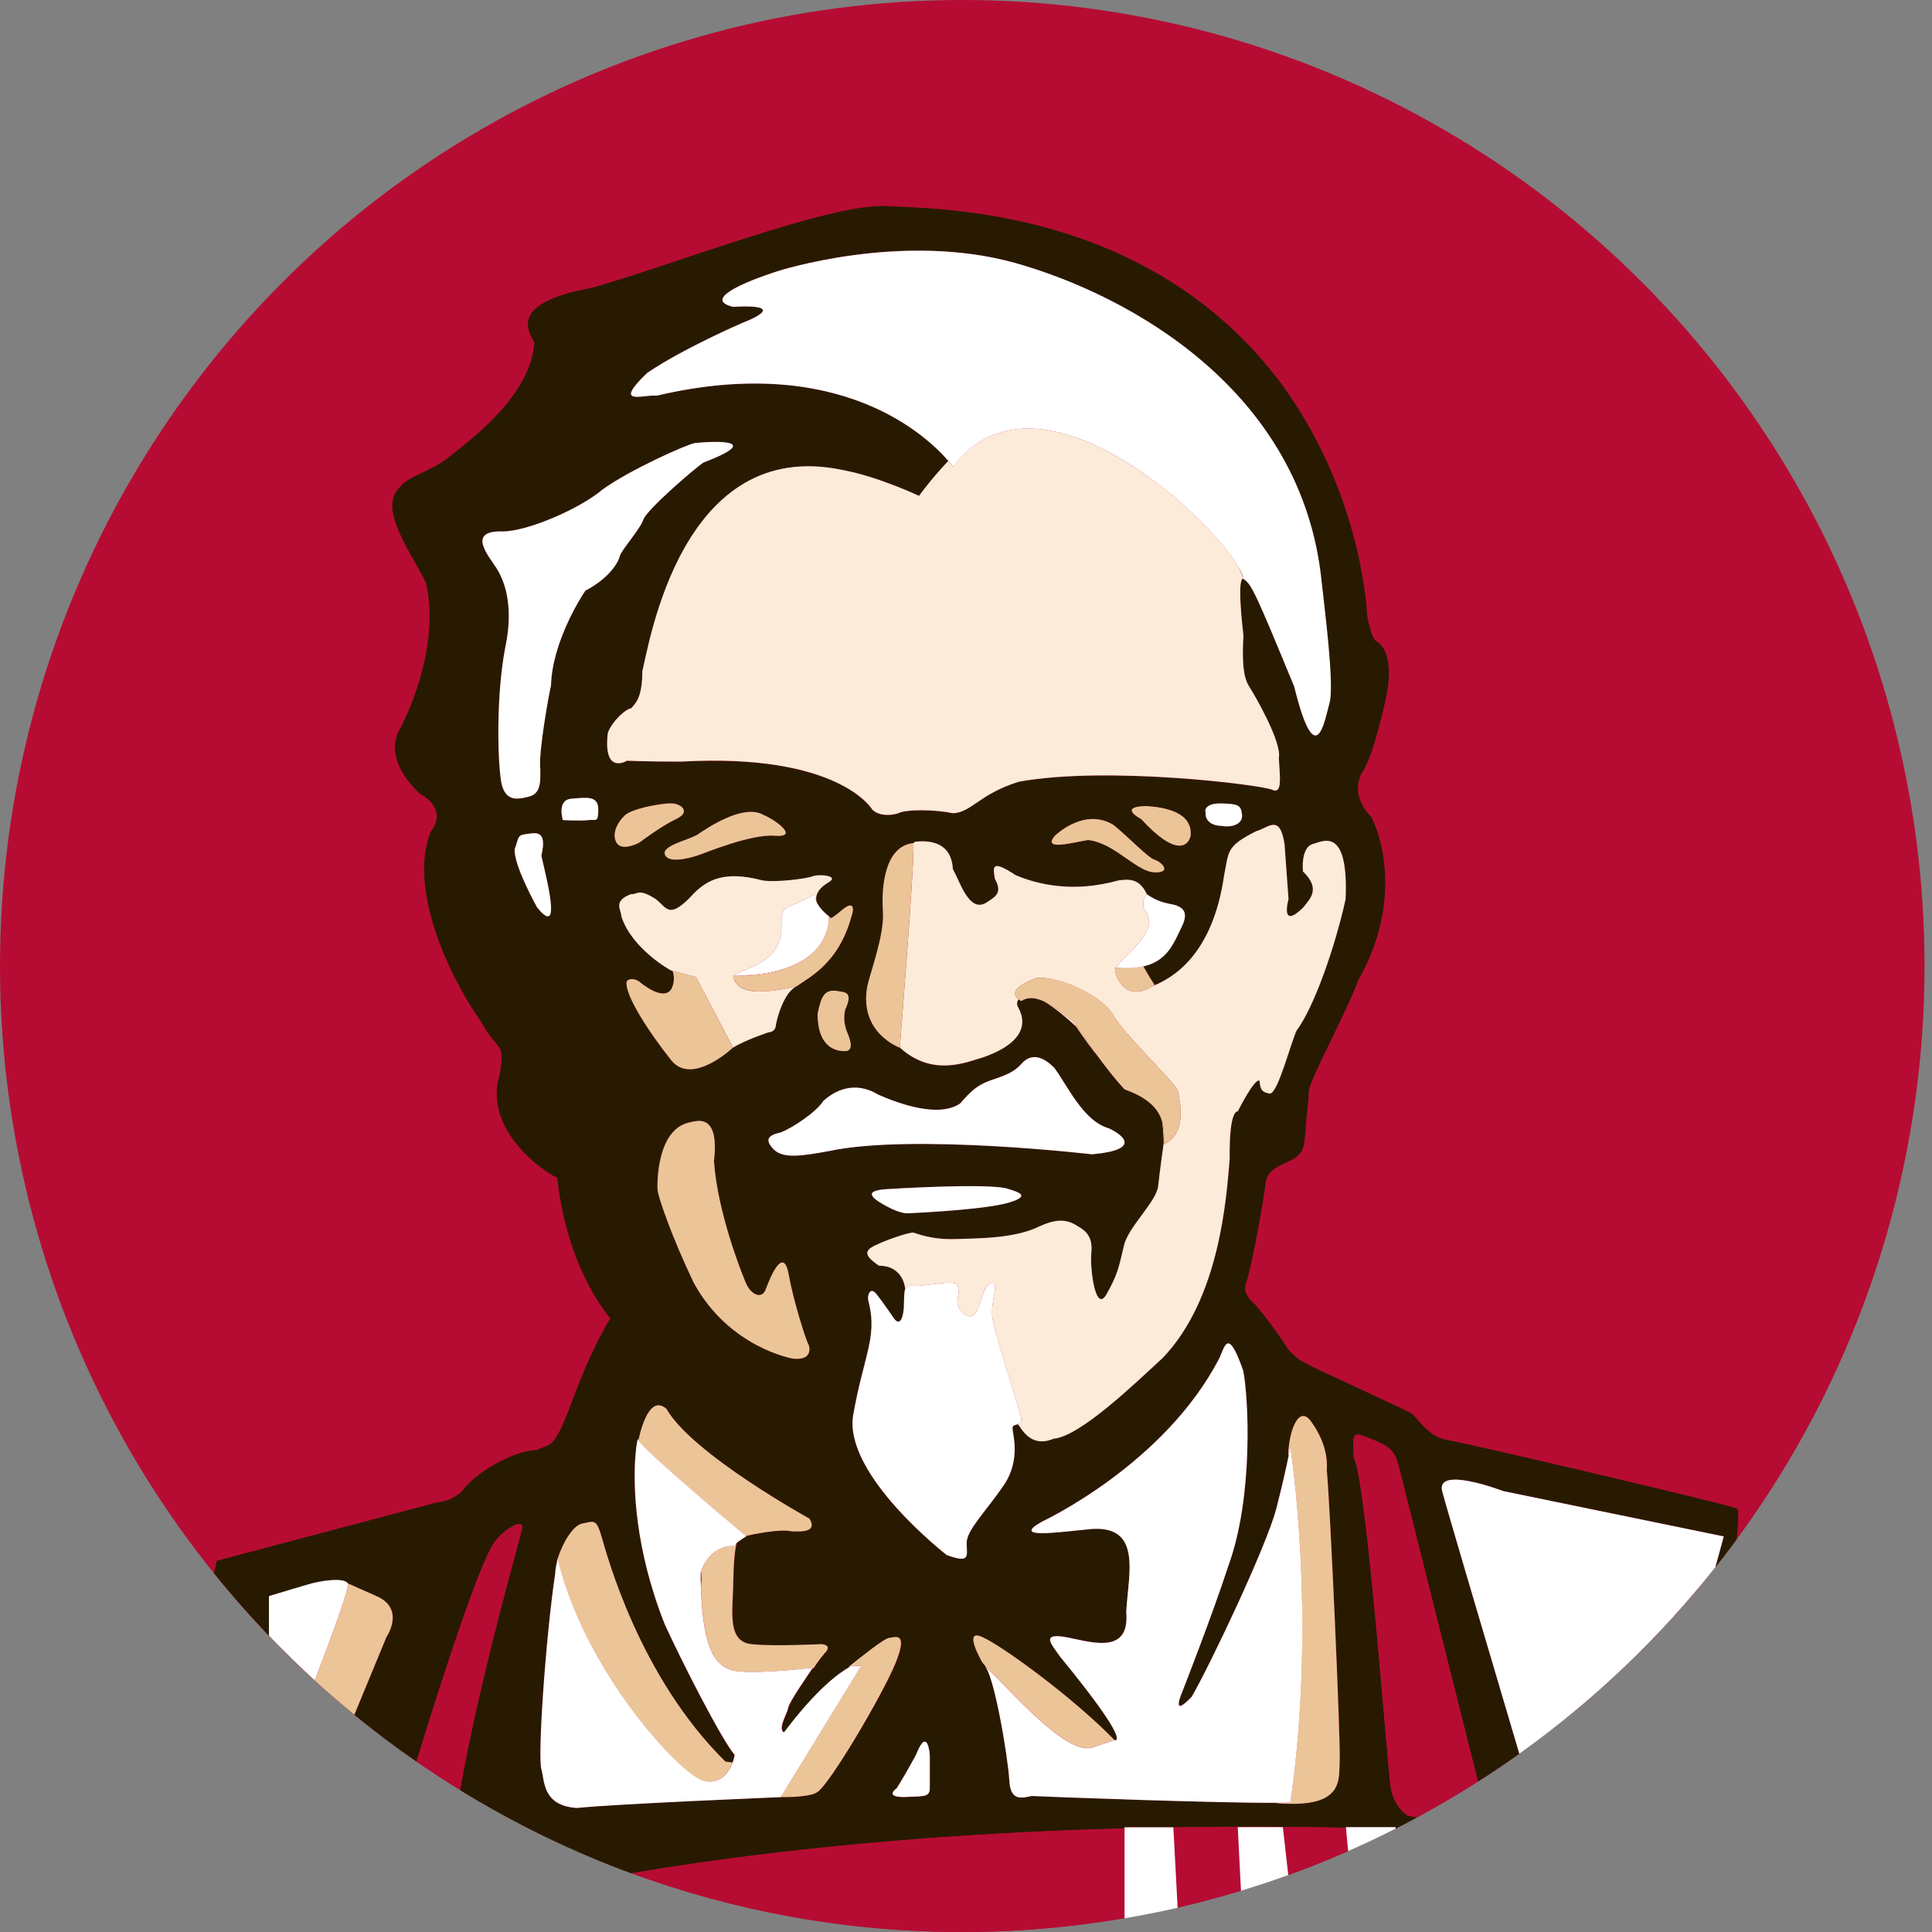 <?xml version="1.0" encoding="utf-8"?>
<!-- Generator: Adobe Illustrator 20.0.0, SVG Export Plug-In . SVG Version: 6.00 Build 0)  -->
<svg version="1.1" id="kfc" xmlns="http://www.w3.org/2000/svg" xmlns:xlink="http://www.w3.org/1999/xlink" x="0px" y="0px"
	 viewBox="0 0 15 15" enable-background="new 0 0 15 15" xml:space="preserve">
<rect x="0" y="0" width="15" height="15" fill="#808080" stroke="none"/>
<ellipse fill="#B60C33" cx="7.471" cy="7.5" rx="7.471" ry="7.5"/>
<g>
	<path fill="none" d="M1.682,12.117l1.705-0.452c0,0,0.137-0.006,0.219-0.113
		c0.081-0.107,0.362-0.289,0.562-0.295c0.112-0.063,0.125,0.019,0.281-0.401
		c0.156-0.42,0.289-0.621,0.289-0.621s-0.337-0.375-0.412-1.09
		c-0.187-0.094-0.562-0.416-0.45-0.792C3.924,8.077,3.874,8.184,3.731,7.927
		C3.537,7.657,3.156,6.936,3.343,6.459c0.144-0.188-0.081-0.295-0.081-0.295
		S2.968,5.913,3.1,5.669C3.231,5.424,3.406,4.935,3.306,4.521
		C3.162,4.245,2.943,3.944,3.1,3.787C3.168,3.693,3.337,3.668,3.493,3.543
		C3.649,3.417,4.124,3.072,4.149,2.658C4.093,2.564,3.962,2.349,4.591,2.236
		c0.637-0.18,1.854-0.657,2.283-0.636c0.429,0.021,2.058,0.017,3.074,1.38
		c0.637,0.87,0.666,1.798,0.666,1.798s0.033,0.184,0.071,0.201
		c0.037,0.017,0.15,0.117,0.071,0.464c-0.079,0.347-0.146,0.514-0.187,0.565
		c-0.033,0.075-0.058,0.192,0.079,0.339c0.125,0.251,0.192,0.748-0.1,1.259
		c-0.1,0.268-0.387,0.79-0.387,0.87c0,0.079-0.025,0.234-0.025,0.318
		c-0.012,0.105-0.008,0.167-0.117,0.217c-0.108,0.05-0.192,0.084-0.196,0.201
		C9.802,9.378,9.702,9.909,9.673,9.963c-0.021,0.067,0.021,0.117,0.054,0.146
		c0.033,0.029,0.187,0.226,0.275,0.368c0.087,0.084,0.058,0.067,0.171,0.125
		c0.112,0.059,0.746,0.343,0.787,0.372c0.042,0.029,0.133,0.184,0.275,0.205
		c0.142,0.021,2.116,0.485,2.249,0.531c0.017,0.006,0.015,0.094-0.002,0.243
		C14.4,10.708,14.942,9.168,14.942,7.5c0-4.142-3.345-7.5-7.471-7.5S0,3.358,0,7.5
		c0,1.786,0.622,3.426,1.66,4.714L1.682,12.117z"/>
	<path fill="#281A00" d="M5.872,7.697C5.8,7.693,5.755,7.674,5.727,7.646
		C5.761,7.681,5.814,7.695,5.872,7.697z"/>
	<path fill="#281A00" d="M5.708,7.62c-0.003-0.006-0.006-0.011-0.009-0.017
		C5.702,7.609,5.705,7.615,5.708,7.62z"/>
	<path fill="#281A00" d="M5.878,7.697C5.876,7.697,5.875,7.697,5.874,7.697
		C5.875,7.697,5.876,7.697,5.878,7.697z"/>
	<path fill="#281A00" d="M5.726,7.645C5.722,7.641,5.718,7.636,5.715,7.632
		C5.718,7.636,5.722,7.641,5.726,7.645z"/>
	<path fill="#281A00" d="M13.484,11.711c-0.133-0.046-2.108-0.51-2.249-0.531
		c-0.142-0.021-0.233-0.176-0.275-0.205c-0.042-0.029-0.675-0.314-0.787-0.372
		c-0.112-0.059-0.083-0.042-0.171-0.125c-0.087-0.142-0.242-0.339-0.275-0.368
		c-0.033-0.029-0.075-0.079-0.054-0.146c0.029-0.054,0.129-0.585,0.15-0.753
		c0.004-0.117,0.087-0.151,0.196-0.201c0.108-0.05,0.104-0.113,0.117-0.217
		c0-0.084,0.025-0.238,0.025-0.318c0-0.079,0.287-0.602,0.387-0.87
		c0.292-0.51,0.225-1.008,0.1-1.259c-0.137-0.146-0.112-0.263-0.079-0.339
		c0.042-0.05,0.108-0.217,0.187-0.565c0.079-0.347-0.033-0.447-0.071-0.464
		c-0.037-0.017-0.071-0.201-0.071-0.201s-0.029-0.928-0.666-1.798
		C8.931,1.617,7.303,1.621,6.874,1.6C6.444,1.579,5.228,2.056,4.591,2.236
		C3.962,2.349,4.093,2.564,4.149,2.658C4.124,3.072,3.649,3.417,3.493,3.543
		C3.337,3.668,3.168,3.693,3.1,3.787C2.943,3.944,3.162,4.245,3.306,4.521
		C3.406,4.935,3.231,5.424,3.1,5.669C2.968,5.913,3.262,6.164,3.262,6.164
		s0.225,0.107,0.081,0.295C3.156,6.936,3.537,7.657,3.731,7.927
		c0.144,0.257,0.194,0.151,0.146,0.427c-0.112,0.375,0.262,0.697,0.45,0.792
		c0.075,0.715,0.412,1.09,0.412,1.09s-0.133,0.201-0.289,0.621
		c-0.156,0.42-0.169,0.339-0.281,0.401c-0.2,0.006-0.481,0.188-0.562,0.295
		c-0.081,0.107-0.219,0.113-0.219,0.113l-1.705,0.452l-0.021,0.097
		c0.135,0.168,0.278,0.33,0.427,0.486v-0.307c0,0,0.287-0.088,0.337-0.1
		c0.05-0.013,0.237-0.05,0.275,0c0,0,0,0,0.225,0.1
		c0.225,0.1,0.075,0.317,0.075,0.317l-0.249,0.603
		c0.155,0.127,0.316,0.249,0.482,0.363c0.232-0.753,0.518-1.621,0.621-1.722
		c0.05-0.067,0.212-0.18,0.2-0.088c-0.015,0.068-0.341,1.207-0.482,2.032
		c0.418,0.257,0.862,0.474,1.329,0.646c0.835-0.142,2.118-0.303,3.831-0.349
		v-0.009H9.11l0,0.001c0.422-0.007,0.869-0.007,1.339,0.002l-0-0.003
		h0.385l0.001,0.011c0.057-0.029,0.113-0.058,0.17-0.089
		c-0.041-0.006-0.071-0.01-0.071-0.01s-0.112-0.063-0.137-0.226
		c-0.025-0.163-0.187-2.383-0.287-2.559c-0.012-0.213,0-0.194,0.137-0.141
		c0.137,0.053,0.183,0.091,0.212,0.208c0.014,0.055,0.308,1.227,0.616,2.451
		c0.109-0.069,0.216-0.141,0.321-0.216c-0.286-0.964-0.575-1.94-0.599-2.039
		c-0.05-0.201,0.475,0,0.475,0l1.712,0.351l-0.065,0.239
		c0.056-0.07,0.11-0.142,0.164-0.214C13.499,11.805,13.501,11.717,13.484,11.711z
		 M4.17,7.045c0,0-0.183-0.326-0.175-0.452c0.033-0.084,0.016-0.109,0.087-0.117
		s0.171-0.042,0.121,0.167C4.262,6.894,4.353,7.27,4.17,7.045z M4.57,6.367
		c-0.058,0.008-0.2,0-0.2,0S4.32,6.21,4.437,6.201
		c0.117-0.009,0.208-0.025,0.208,0.083C4.645,6.392,4.628,6.359,4.57,6.367z
		 M4.545,4.586c-0.042,0.059-0.258,0.41-0.267,0.736
		C4.262,5.389,4.178,5.849,4.195,5.974c0,0.084,0.008,0.184-0.083,0.209
		C4.02,6.208,3.912,6.233,3.887,6.049c-0.025-0.184-0.033-0.652,0.033-1.012
		C3.93,4.985,4.012,4.661,3.854,4.41C3.795,4.318,3.619,4.117,3.903,4.126
		c0.192,0,0.6-0.176,0.775-0.326c0.208-0.151,0.658-0.351,0.716-0.36
		c0.058-0.008,0.591-0.05,0.067,0.151C5.386,3.641,5.02,3.959,4.995,4.034
		c-0.025,0.075-0.175,0.243-0.183,0.284C4.803,4.36,4.737,4.485,4.545,4.586z
		 M4.718,5.692C4.749,5.6,4.862,5.499,4.899,5.499
		C4.93,5.462,4.987,5.424,4.987,5.211c0.056-0.22,0.306-1.825,1.556-1.562
		c0.275,0.05,0.594,0.201,0.594,0.201s0.093-0.131,0.227-0.271
		C7.207,3.397,6.529,2.735,5.099,3.072C4.999,3.06,4.749,3.16,5.024,2.896
		C5.299,2.708,5.761,2.508,5.761,2.508s0.408-0.151-0.071-0.125
		C5.386,2.307,6.036,2.106,6.036,2.106s0.962-0.314,1.849-0.063
		c0.887,0.251,2.224,0.991,2.374,2.471c0.025,0.226,0.1,0.803,0.062,0.941
		C10.285,5.594,10.216,6.014,10.048,5.33C9.748,4.603,9.716,4.532,9.654,4.496
		c0,0-0.056-0.05,0,0.439c-0.012,0.207,0,0.326,0.044,0.395
		c0.044,0.069,0.256,0.433,0.231,0.558c0.006,0.132,0.031,0.282-0.05,0.245
		C9.798,6.095,8.598,5.945,7.911,6.07C7.605,6.164,7.542,6.309,7.398,6.315
		c-0.144-0.031-0.369-0.031-0.425,0c-0.056,0.019-0.158,0.023-0.204-0.032
		c0,0-0.258-0.438-1.483-0.369c-0.281,0-0.419-0.007-0.419-0.007
		S4.681,6.022,4.718,5.692z M9.644,6.325c0.008,0.076-0.085,0.102-0.158,0.087
		c0,0-0.133,0.004-0.125-0.108c-0.008-0.012,0-0.07,0.125-0.066
		C9.61,6.242,9.635,6.249,9.644,6.325z M8.86,6.359c0,0-0.187-0.096,0.037-0.1
		c0.146,0.008,0.362,0.047,0.346,0.231C9.227,6.568,9.131,6.656,8.86,6.359z
		 M8.964,6.773C8.823,6.769,8.652,6.543,8.448,6.522
		c-0.112,0.017-0.362,0.089-0.258-0.033c0,0,0.225-0.223,0.454-0.085
		c0.117,0.093,0.269,0.256,0.32,0.27C9.015,6.689,9.105,6.777,8.964,6.773z
		 M6.436,8.937C6.23,8.974,6.08,9,6.005,8.922
		c-0.075-0.079-0.033-0.11,0.058-0.129c0.092-0.038,0.273-0.157,0.329-0.245
		c0.081-0.075,0.237-0.163,0.425-0.05c0.169,0.075,0.475,0.182,0.637,0.069
		c0.081-0.094,0.131-0.144,0.244-0.182c0.112-0.038,0.175-0.063,0.231-0.125
		c0.056-0.063,0.137-0.088,0.256,0.031C8.292,8.435,8.411,8.705,8.611,8.761
		C8.692,8.799,8.892,8.924,8.479,8.962C8.479,8.962,7.08,8.799,6.436,8.937z
		 M7.829,9.338C7.636,9.395,7.048,9.42,7.048,9.42S6.998,9.426,6.892,9.37
		c-0.106-0.056-0.213-0.127,0-0.138c0,0,0.8-0.05,0.937,0
		C7.886,9.25,8.023,9.282,7.829,9.338z M5.221,7.538l0,0
		C5.211,7.534,5.205,7.532,5.205,7.532S4.905,7.367,4.824,7.114
		c0-0.053-0.069-0.115,0.075-0.172c0.05,0.006,0.056-0.051,0.194,0.04
		c0.087,0.067,0.1,0.167,0.3-0.052c0.094-0.088,0.219-0.176,0.525-0.094
		C6.024,6.854,6.267,6.821,6.311,6.803c0.044-0.018,0.209-0.005,0.125,0.045
		C6.346,6.902,6.329,6.955,6.339,7c0.013,0.03,0.039,0.07,0.097,0.114
		c0.017,0.012-0.003,0.039,0.103-0.05c0.106-0.089,0.084,0.019,0.072,0.05
		C6.511,7.483,6.28,7.588,6.186,7.657C6.086,7.701,6.03,7.914,6.024,7.965
		C6.018,8.015,5.966,8.015,5.966,8.015s-0.186,0.063-0.276,0.119
		c0,0-0.317,0.301-0.479,0.097C5.049,8.027,4.849,7.729,4.865,7.62
		c0.034-0.041,0.097,0,0.097,0S5.168,7.801,5.221,7.66
		C5.246,7.588,5.221,7.538,5.221,7.538z M5.249,6.359
		C5.13,6.415,4.962,6.543,4.962,6.543s-0.134,0.071-0.175,0
		C4.746,6.472,4.796,6.381,4.855,6.327c0.059-0.053,0.341-0.107,0.394-0.085
		C5.283,6.249,5.368,6.302,5.249,6.359z M5.418,6.478
		c0.066-0.044,0.353-0.242,0.509-0.151c0.094,0.038,0.281,0.176,0.091,0.162
		c-0.187-0.017-0.556,0.138-0.6,0.152c0,0-0.212,0.075-0.253,0
		C5.124,6.566,5.352,6.522,5.418,6.478z M6.588,8.043
		c0.004,0.016,0.042,0.1-0.012,0.116c0,0-0.23,0.042-0.228-0.289
		C6.377,7.736,6.402,7.672,6.517,7.697c0.041,0.007,0.109,0.004,0.044,0.142
		C6.536,7.949,6.584,8.027,6.588,8.043z M5.355,8.714
		C5.415,8.702,5.586,8.642,5.543,9.015c0.028,0.395,0.209,0.853,0.247,0.944
		c0.037,0.091,0.125,0.135,0.156,0.05c0.031-0.085,0.137-0.348,0.178-0.11
		c0.041,0.223,0.137,0.517,0.15,0.533c0.012,0.016,0.044,0.135-0.119,0.116
		c0,0-0.494-0.084-0.769-0.589C5.218,9.608,5.108,9.291,5.105,9.235
		C5.102,9.178,5.102,8.764,5.355,8.714z M6.347,13.913
		c-0.035,0.031-0.179,0.04-0.229,0.04H6.061c0,0-1.258,0.05-1.583,0.084
		c-0.267-0.017-0.25-0.209-0.275-0.299c-0.031-0.091,0.031-1.009,0.107-1.524
		c-0-0-0-0-0-0c0-0.029,0.006-0.064,0.016-0.099
		c0.001-0.004,0.001-0.008,0.002-0.013c0,0.001,0,0.002,0.001,0.003
		c0.037-0.125,0.121-0.264,0.191-0.276c0.092-0.017,0.108-0.042,0.15,0.1
		c0.042,0.142,0.291,1.087,0.962,1.748c0.034,0.004,0.049,0.007,0.056,0.007
		c0.008-0.022,0.013-0.043,0.015-0.058c-0.1-0.117-0.4-0.702-0.542-1.012
		c-0.236-0.595-0.245-1.078-0.229-1.304L4.933,11.311c0,0,0-0,0-0
		c0.008-0.101,0.02-0.15,0.02-0.134c0,0.002,0.001,0.004,0.003,0.007
		c0.032-0.144,0.101-0.346,0.218-0.246c0.2,0.351,1.111,0.853,1.111,0.853
		c0.063,0.105-0.061,0.102-0.138,0.098c-0.091-0.021-0.298,0.023-0.357,0.036
		c0.003,0.002,0.005,0.004,0.005,0.004s-0.054,0.03-0.079,0.055
		c0.001-0,0.002-0,0.004-0c0,0-0.023,0.079-0.025,0.297
		c-0.002,0.217-0.054,0.464,0.14,0.485c0.16,0.019,0.544,0,0.544,0
		s0.094,0.004,0.023,0.073c-0.05,0.059-0.083,0.113-0.083,0.113
		s-0.004,0.001-0.009,0.003c-0.024,0.034-0.181,0.258-0.188,0.305
		c-0.008,0.05-0.083,0.159-0.033,0.192c0.259-0.344,0.436-0.466,0.503-0.504
		c-0-0.003,0-0.007,0.003-0.009c0.079-0.064,0.272-0.218,0.308-0.221
		c0.046-0.004,0.152-0.054,0.054,0.19S6.438,13.858,6.347,13.913z M7.219,13.886
		c0,0.075-0.067,0.059-0.2,0.067c-0.158,0-0.058-0.067-0.058-0.067
		s0.05-0.075,0.15-0.259c0.092-0.234,0.108,0,0.108,0V13.886z M7.349,12.073
		c0,0-0.801-0.621-0.726-1.085c0.044-0.245,0.081-0.358,0.119-0.521
		c0.037-0.163,0.025-0.263,0-0.364c-0.012-0.044,0.012-0.119,0.062-0.056
		c0.05,0.063,0.131,0.182,0.131,0.182s0.062,0.107,0.081-0.069
		c0.003-0.082,0.002-0.128,0.011-0.152c-0-0-0-0.001-0-0.001
		S7.017,9.827,6.824,9.827C6.774,9.79,6.684,9.733,6.769,9.683
		c0.085-0.05,0.298-0.119,0.323-0.113c0.025,0.006,0.137,0.056,0.331,0.05
		c0.194-0.006,0.462-0.006,0.65-0.1c0.112-0.05,0.2-0.063,0.294,0
		c0.069,0.038,0.119,0.088,0.106,0.207c-0.012,0.119,0.031,0.477,0.119,0.32
		c0.087-0.157,0.091-0.194,0.139-0.395c0.048-0.144,0.248-0.327,0.261-0.443
		c0.012-0.116,0.044-0.335,0.044-0.335s0-0.082-0.012-0.164
		c-0.026-0.091-0.096-0.182-0.292-0.252C8.662,8.384,8.591,8.293,8.528,8.207
		c-0.052-0.064-0.109-0.142-0.174-0.236C8.29,7.91,8.192,7.827,8.108,7.776
		c-0.065-0.03-0.126-0.04-0.178-0.004c0,0-0.009-0.004-0.02-0.012
		C7.894,7.777,7.894,7.8,7.904,7.82c0.019,0.038,0.144,0.24-0.262,0.387
		C7.505,8.247,7.242,8.366,6.986,8.134c0,0-0.319-0.113-0.252-0.477
		c0.021-0.1,0.134-0.398,0.121-0.58C6.842,6.895,6.866,6.568,7.092,6.546
		c0,0,0,0,0,0C7.098,6.54,7.106,6.535,7.117,6.534
		c0.075-0.006,0.269-0.013,0.281,0.213c0.056,0.1,0.125,0.339,0.256,0.263
		c0.075-0.05,0.131-0.075,0.069-0.188c-0.012-0.088-0.031-0.155,0.162-0.027
		c0.169,0.071,0.444,0.14,0.8,0.04c0.069-0.006,0.156-0.025,0.219,0.107
		c0,0,0.034,0.028,0.089,0.05c0.028,0.01,0.056,0.018,0.08,0.024
		c0.014,0.003,0.029,0.005,0.044,0.009c0.013,0.002,0.021,0.003,0.021,0.003
		L9.136,7.031c0.054,0.019,0.092,0.058,0.037,0.168
		C9.113,7.319,9.065,7.469,8.855,7.507c0.014-0.002,0.023-0.003,0.023-0.003
		s0.041,0.075,0.086,0.142C8.958,7.651,8.953,7.653,8.947,7.657
		c0.158-0.063,0.468-0.241,0.557-0.862c0.037-0.186,0.012-0.223,0.25-0.343
		c0.094-0.025,0.181-0.138,0.219,0.1c0.012,0.163,0.031,0.429,0.031,0.429
		s-0.069,0.242,0.112,0.067c0.062-0.075,0.137-0.151,0-0.282
		c-0.006-0.075,0.005-0.194,0.077-0.213s0.279-0.146,0.254,0.429
		c-0.081,0.368-0.244,0.838-0.381,1.02c-0.05,0.113-0.144,0.483-0.206,0.489
		C9.791,8.479,9.785,8.454,9.779,8.391c-0.037-0.025-0.169,0.238-0.169,0.238
		S9.542,8.604,9.548,8.999c-0.025,0.295-0.075,1.079-0.519,1.543
		c-0.237,0.22-0.631,0.596-0.837,0.627c-0.006-0.013-0.144,0.094-0.262-0.075
		c-0.007-0.01-0.016-0.022-0.026-0.036c-0.019,0.006-0.042,0.005-0.042,0.03
		c0,0.044,0.069,0.245-0.069,0.445c-0.137,0.201-0.287,0.345-0.287,0.445
		S7.538,12.142,7.349,12.073z M10.402,13.668
		c-0.008,0.151,0.039,0.373-0.49,0.331c0,0,0-0.002,0-0.002
		c-0.434,0.003-1.758-0.045-1.901-0.053c-0.083,0.017-0.167,0.042-0.175-0.125
		C7.827,13.651,7.719,12.999,7.644,12.932c0.004,0.004,0.009,0.008,0.013,0.012
		C7.638,12.921,7.627,12.907,7.627,12.907s-0.158-0.269,0-0.197
		c0.158,0.072,0.708,0.473,1.025,0.799c0,0,0.158,0.059-0.425-0.652
		c-0.05-0.075-0.15-0.176,0.025-0.151c0.175,0.025,0.525,0.167,0.492-0.192
		c0.017-0.293,0.125-0.669-0.267-0.644c-0.267,0.025-0.638,0.083-0.383-0.059
		c0,0,0.95-0.443,1.375-1.271c0.042-0.092,0.067-0.234,0.183,0.1
		c0.042,0.201,0.083,0.978-0.117,1.522c-0.125,0.385-0.358,0.978-0.358,0.978
		s-0.092,0.209,0.075,0.033c0.133-0.226,0.583-1.171,0.658-1.464
		c0.048-0.187,0.079-0.33,0.095-0.408c-0.001-0.006-0.002-0.012-0.003-0.018
		c0.008-0.184,0.083-0.376,0.175-0.251c0.092,0.125,0.133,0.253,0.125,0.382
		C10.327,11.661,10.41,13.518,10.402,13.668z"/>
	<path fill="#281A00" d="M9.654,4.496c-0.003-0.024-0.017-0.056-0.04-0.095
		C9.645,4.462,9.654,4.496,9.654,4.496z"/>
	<path fill="#281A00" d="M5.445,12.203c-0.001,0.004-0.003,0.007-0.004,0.011
		c0,0.038,0.001,0.075,0.002,0.109c0.002-0.043,0.004-0.07,0.004-0.07
		S5.443,12.232,5.445,12.203z"/>
	<path fill="#B60C33" d="M3.854,11.954c-0.103,0.101-0.389,0.969-0.621,1.722
		c0.111,0.077,0.224,0.151,0.339,0.222c0.141-0.825,0.467-1.964,0.482-2.032
		C4.066,11.774,3.904,11.887,3.854,11.954z"/>
	<path fill="#B60C33" d="M9.11,14.187l0.033,0.624c0.166-0.038,0.33-0.082,0.492-0.131
		l-0.025-0.493h0.35l0.042,0.372c0.158-0.057,0.312-0.119,0.465-0.186
		l-0.017-0.182C9.979,14.181,9.533,14.18,9.11,14.187z"/>
	<path fill="#B60C33" d="M4.9,14.544C5.702,14.839,6.568,15,7.471,15
		c0.429,0,0.85-0.037,1.26-0.107v-0.698C7.019,14.241,5.735,14.402,4.9,14.544z"
		/>
	<path fill="#B60C33" d="M10.647,11.173c-0.137-0.053-0.15-0.072-0.137,0.141
		c0.1,0.176,0.262,2.396,0.287,2.559c0.025,0.163,0.137,0.226,0.137,0.226
		s0.029,0.004,0.071,0.01c0.16-0.087,0.317-0.179,0.47-0.277
		c-0.308-1.224-0.602-2.396-0.616-2.451C10.831,11.264,10.785,11.226,10.647,11.173z"
		/>
	<path fill="#FCEBD9" d="M4.868,5.906c0,0,0.137,0.007,0.419,0.007
		c1.225-0.069,1.483,0.369,1.483,0.369c0.047,0.055,0.148,0.051,0.204,0.032
		c0.056-0.031,0.281-0.031,0.425,0c0.144-0.006,0.206-0.151,0.512-0.245
		c0.687-0.125,1.887,0.025,1.968,0.063c0.081,0.038,0.056-0.113,0.05-0.245
		c0.025-0.125-0.187-0.489-0.231-0.558c-0.044-0.069-0.056-0.188-0.044-0.395
		c-0.056-0.489,0-0.439,0-0.439s-0.009-0.033-0.04-0.095
		C9.367,3.977,8.039,2.774,7.398,3.624c0,0-0.012-0.017-0.036-0.045
		c-0.133,0.14-0.227,0.271-0.227,0.271s-0.319-0.151-0.594-0.201
		C5.293,3.386,5.043,4.991,4.987,5.211c0,0.213-0.056,0.251-0.087,0.289
		c-0.037,0-0.15,0.1-0.181,0.192C4.681,6.022,4.868,5.906,4.868,5.906z"/>
	<path fill="#FCEBD9" d="M5.691,8.134C5.78,8.077,5.966,8.015,5.966,8.015
		s0.051,0,0.057-0.05c0.006-0.05,0.062-0.263,0.162-0.307
		C6.05,7.688,5.951,7.7,5.878,7.697C5.876,7.697,5.875,7.697,5.874,7.697
		C5.873,7.697,5.873,7.697,5.872,7.697C5.814,7.695,5.761,7.681,5.727,7.646
		C5.727,7.646,5.726,7.645,5.726,7.645C5.722,7.641,5.718,7.636,5.715,7.632
		c-0.003-0.004-0.005-0.007-0.007-0.011C5.705,7.615,5.702,7.609,5.699,7.603
		C5.696,7.594,5.693,7.585,5.691,7.576C5.818,7.5,6.015,7.482,6.063,7.259
		c0.017-0.091-0.027-0.185,0.067-0.223c0.094-0.038,0.2-0.094,0.2-0.094
		S6.325,6.964,6.339,7C6.329,6.955,6.346,6.902,6.436,6.848
		c0.084-0.05-0.081-0.063-0.125-0.045C6.267,6.821,6.024,6.854,5.918,6.835
		C5.611,6.754,5.486,6.842,5.393,6.93C5.193,7.15,5.18,7.049,5.093,6.982
		C4.955,6.891,4.949,6.948,4.899,6.942c-0.144,0.056-0.075,0.119-0.075,0.172
		c0.081,0.253,0.381,0.418,0.381,0.418s0.006,0.002,0.016,0.006l0.183,0.048
		L5.691,8.134z"/>
	<path fill="#FCEBD9" d="M6.239,7.452C6.129,7.521,5.958,7.573,5.691,7.576
		C5.958,7.583,6.129,7.527,6.239,7.452z"/>
	<path fill="#FCEBD9" d="M6.436,7.114c0,0.001-0,0.002-0,0.003
		C6.436,7.115,6.436,7.114,6.436,7.114z"/>
	<path fill="#FCEBD9" d="M8.66,7.513c0.02,0.003,0.043,0.004,0.067,0.004
		C8.706,7.516,8.684,7.515,8.66,7.513z"/>
	<path fill="#FCEBD9" d="M7.086,9.984c0.112,0.006,0.331-0.058,0.35-0.001
		c0.019,0.057-0.012,0.114,0,0.151c0.012,0.038,0.106,0.157,0.156,0.025
		c0.05-0.132,0.056-0.194,0.112-0.2c0.056-0.007-0.012,0.138,0,0.263
		c0.012,0.125,0.219,0.728,0.225,0.794c0.003,0.029-0.011,0.038-0.026,0.042
		c0.011,0.014,0.02,0.026,0.026,0.036c0.119,0.169,0.256,0.063,0.262,0.075
		c0.206-0.031,0.6-0.408,0.837-0.627c0.444-0.464,0.494-1.248,0.519-1.543
		C9.542,8.604,9.61,8.629,9.61,8.629s0.131-0.263,0.169-0.238
		c0.006,0.063,0.012,0.088,0.081,0.1c0.062-0.006,0.156-0.376,0.206-0.489
		c0.137-0.182,0.3-0.652,0.381-1.02c0.025-0.575-0.181-0.448-0.254-0.429
		s-0.084,0.138-0.077,0.213c0.137,0.131,0.062,0.207,0,0.282
		c-0.181,0.176-0.112-0.067-0.112-0.067S9.985,6.716,9.973,6.553
		c-0.037-0.238-0.125-0.125-0.219-0.1c-0.237,0.119-0.212,0.157-0.25,0.343
		C9.415,7.416,9.105,7.594,8.947,7.657C8.714,7.803,8.64,7.529,8.66,7.513
		c0.098-0.125,0.363-0.297,0.219-0.46c-0.012-0.09,0.025-0.111,0.025-0.111
		C8.842,6.81,8.754,6.829,8.686,6.835c-0.356,0.1-0.631,0.031-0.8-0.04
		c-0.194-0.128-0.175-0.06-0.162,0.027c0.062,0.113,0.006,0.138-0.069,0.188
		C7.523,7.086,7.455,6.848,7.398,6.748C7.386,6.522,7.192,6.528,7.117,6.534
		c-0.011,0.001-0.019,0.005-0.025,0.012c0.01,0.153-0.106,1.587-0.106,1.587
		c0.256,0.232,0.519,0.113,0.656,0.073c0.406-0.147,0.281-0.349,0.262-0.387
		c-0.01-0.021-0.011-0.043,0.005-0.06C7.876,7.735,7.829,7.671,8.052,7.592
		c0.175-0.012,0.508,0.139,0.591,0.289C8.727,8.031,9.102,8.383,9.144,8.466
		c0.025,0.117,0.066,0.326-0.104,0.418C9.038,8.831,9.04,8.77,9.023,8.71
		c0.012,0.082,0.012,0.164,0.012,0.164S9.004,9.094,8.992,9.209
		C8.979,9.325,8.779,9.508,8.731,9.652c-0.048,0.201-0.052,0.238-0.139,0.395
		c-0.087,0.157-0.131-0.201-0.119-0.32c0.012-0.119-0.037-0.169-0.106-0.207
		c-0.094-0.063-0.181-0.05-0.294,0c-0.187,0.094-0.456,0.094-0.65,0.1
		C7.23,9.627,7.117,9.576,7.092,9.57C7.067,9.564,6.855,9.633,6.769,9.683
		C6.684,9.733,6.774,9.79,6.824,9.827c0.194,0,0.204,0.18,0.204,0.18
		s0,0,0,0.001C7.036,9.987,7.052,9.981,7.086,9.984z"/>
	<path fill="#FCEBD9" d="M9.137,7.029c0,0-0.008-0.001-0.021-0.003
		C9.123,7.027,9.13,7.029,9.136,7.031L9.137,7.029z"/>
	<path fill="#FCEBD9" d="M9.073,7.016C9.049,7.011,9.021,7.003,8.993,6.993
		c0.023,0.01,0.049,0.018,0.079,0.024C9.072,7.016,9.073,7.016,9.073,7.016z"/>
	<path fill="#FCEBD9" d="M8.108,7.776c0.085,0.05,0.183,0.134,0.247,0.194
		C8.419,8.065,8.476,8.143,8.528,8.207C8.434,8.08,8.357,7.963,8.327,7.926
		C8.257,7.871,8.18,7.81,8.108,7.776z"/>
	<path fill="#EBC598" d="M5.249,6.243C5.196,6.221,4.915,6.274,4.855,6.327
		C4.796,6.381,4.746,6.472,4.787,6.543c0.041,0.071,0.175,0,0.175,0
		s0.169-0.128,0.287-0.184S5.283,6.249,5.249,6.243z"/>
	<path fill="#EBC598" d="M5.165,6.641c0.041,0.075,0.253,0,0.253,0
		c0.044-0.013,0.412-0.169,0.6-0.152C6.208,6.503,6.021,6.365,5.927,6.327
		c-0.156-0.091-0.444,0.107-0.509,0.151C5.352,6.522,5.124,6.566,5.165,6.641z"/>
	<path fill="#EBC598" d="M6.239,7.452C6.129,7.527,5.958,7.583,5.691,7.576
		c0.002,0.01,0.005,0.019,0.009,0.027c0.002,0.006,0.005,0.012,0.009,0.017
		c0.002,0.004,0.004,0.008,0.007,0.011c0.003,0.005,0.007,0.009,0.011,0.013
		c0,0,0.001,0.001,0.001,0.001C5.755,7.674,5.8,7.693,5.872,7.697
		C5.873,7.697,5.873,7.697,5.874,7.697c0.001,0,0.002,0,0.004,0
		C5.951,7.7,6.05,7.688,6.186,7.657c0.094-0.069,0.325-0.174,0.425-0.543
		C6.624,7.083,6.646,6.976,6.539,7.064c-0.106,0.089-0.086,0.061-0.103,0.05
		c0,0-0,0.001-0,0.003C6.436,7.18,6.419,7.339,6.239,7.452z"/>
	<path fill="#EBC598" d="M4.962,7.62c0,0-0.062-0.041-0.097,0
		C4.849,7.729,5.049,8.027,5.211,8.231c0.162,0.204,0.479-0.097,0.479-0.097
		L5.404,7.586L5.221,7.538L5.221,7.538c0,0,0.025,0.05-0,0.122
		C5.168,7.801,4.962,7.62,4.962,7.62z"/>
	<path fill="#EBC598" d="M5.386,9.959c0.275,0.505,0.769,0.589,0.769,0.589
		c0.162,0.019,0.131-0.1,0.119-0.116c-0.012-0.016-0.109-0.31-0.15-0.533
		c-0.041-0.238-0.147,0.025-0.178,0.11c-0.031,0.085-0.119,0.041-0.156-0.05
		C5.752,9.869,5.571,9.41,5.543,9.015c0.044-0.373-0.128-0.314-0.187-0.301
		C5.102,8.764,5.102,9.178,5.105,9.235C5.108,9.291,5.218,9.608,5.386,9.959z"/>
	<path fill="#EBC598" d="M6.517,7.697c-0.116-0.026-0.141,0.038-0.169,0.173
		C6.347,8.201,6.577,8.159,6.577,8.159c0.053-0.016,0.016-0.1,0.012-0.116
		c-0.004-0.016-0.052-0.094-0.027-0.204C6.627,7.701,6.558,7.704,6.517,7.697z"/>
	<path fill="#EBC598" d="M7.092,6.547C7.092,6.547,7.092,6.547,7.092,6.546
		C6.866,6.568,6.842,6.895,6.855,7.077c0.013,0.182-0.101,0.48-0.121,0.58
		c-0.068,0.364,0.252,0.477,0.252,0.477S7.101,6.699,7.092,6.547z"/>
	<path fill="#EBC598" d="M8.644,6.404C8.415,6.266,8.19,6.489,8.19,6.489
		C8.086,6.611,8.336,6.539,8.448,6.522C8.652,6.543,8.823,6.769,8.964,6.773
		c0.141,0.004,0.051-0.084,0-0.098C8.913,6.66,8.76,6.497,8.644,6.404z"/>
	<path fill="#EBC598" d="M9.244,6.489c0.017-0.183-0.2-0.222-0.346-0.231
		C8.673,6.263,8.86,6.359,8.86,6.359C9.131,6.656,9.227,6.568,9.244,6.489z"/>
	<polygon fill="#EBC598" points="4.933,11.311 4.933,11.311 4.933,11.31 	"/>
	<path fill="#EBC598" d="M5.79,11.925c0.059-0.013,0.266-0.057,0.357-0.036
		c0.077,0.004,0.201,0.006,0.138-0.098c0,0-0.911-0.502-1.111-0.853
		c-0.117-0.101-0.186,0.101-0.218,0.246C5.006,11.268,5.729,11.874,5.79,11.925z"
		/>
	<path fill="#EBC598" d="M5.445,12.203c-0.001,0.03,0.002,0.05,0.002,0.05
		s-0.002,0.027-0.004,0.07c0.016,0.494,0.118,0.604,0.235,0.643
		c0.125,0.042,0.633-0.017,0.633-0.017s-0.001,0.002-0.003,0.005
		c0.006-0.002,0.009-0.003,0.009-0.003s0.033-0.054,0.083-0.113
		c0.071-0.069-0.023-0.073-0.023-0.073s-0.383,0.019-0.544,0
		c-0.194-0.021-0.142-0.268-0.14-0.485c0.002-0.217,0.025-0.297,0.025-0.297
		c-0.001,0-0.002,0-0.004,0c-0.008,0.008-0.013,0.015-0.013,0.021
		C5.566,11.996,5.477,12.097,5.445,12.203z"/>
	<path fill="#EBC598" d="M6.901,12.717c-0.036,0.003-0.229,0.157-0.308,0.221
		c-0.003,0.003-0.004,0.006-0.003,0.009c0.019-0.011,0.03-0.015,0.03-0.015
		h0.067l-0.625,1.02h0.056c0.05,0,0.194-0.008,0.229-0.04
		c0.092-0.054,0.51-0.761,0.608-1.006S6.946,12.713,6.901,12.717z"/>
	<path fill="#EBC598" d="M5.461,13.827c0.129,0.032,0.198-0.066,0.227-0.143
		c-0.007-0.001-0.023-0.003-0.056-0.007c-0.671-0.661-0.92-1.606-0.962-1.748
		c-0.042-0.142-0.058-0.117-0.15-0.1c-0.07,0.013-0.154,0.152-0.191,0.276
		C4.538,12.979,5.278,13.777,5.461,13.827z"/>
	<path fill="#EBC598" d="M4.311,12.214c0,0,0,0,0,0
		c0.005-0.035,0.01-0.068,0.016-0.099C4.317,12.15,4.311,12.184,4.311,12.214z"/>
	<path fill="#EBC598" d="M8.477,13.568c0.175-0.059,0.175-0.059,0.175-0.059
		c-0.317-0.326-0.866-0.728-1.025-0.799c-0.158-0.072,0,0.197,0,0.197
		s0.011,0.014,0.03,0.037C7.854,13.13,8.273,13.625,8.477,13.568z"/>
	<path fill="#EBC598" d="M10.177,11.034c-0.092-0.125-0.167,0.067-0.175,0.251
		c0.001,0.006,0.002,0.012,0.003,0.018c0.009-0.044,0.013-0.068,0.013-0.068
		s0.208,1.313,0,2.76c-0.023,0.002-0.06,0.003-0.107,0.003
		c-0,0.001-0,0.002-0,0.002c0.529,0.042,0.482-0.181,0.49-0.331
		c0.008-0.151-0.075-2.007-0.1-2.253C10.31,11.287,10.268,11.159,10.177,11.034
		z"/>
	<path fill="#EBC598" d="M2.925,12.393c-0.225-0.1-0.225-0.1-0.225-0.1
		c0.017,0.023-0.112,0.379-0.256,0.755c0.1,0.091,0.202,0.179,0.307,0.265
		l0.249-0.603C3,12.71,3.15,12.493,2.925,12.393z"/>
	<path fill="#EBC598" d="M8.727,7.517C8.703,7.517,8.68,7.516,8.66,7.513
		C8.64,7.529,8.714,7.803,8.947,7.657c0.006-0.004,0.011-0.006,0.017-0.01
		C8.919,7.58,8.878,7.504,8.878,7.504S8.869,7.506,8.855,7.507
		C8.818,7.514,8.776,7.518,8.727,7.517z"/>
	<path fill="#EBC598" d="M9.144,8.466C9.102,8.383,8.727,8.031,8.644,7.881
		c-0.083-0.151-0.417-0.301-0.591-0.289C7.829,7.671,7.876,7.735,7.91,7.76
		c0.01,0.008,0.02,0.012,0.02,0.012c0.052-0.035,0.114-0.026,0.178,0.004
		C8.18,7.81,8.257,7.871,8.327,7.926C8.357,7.963,8.434,8.08,8.528,8.207
		C8.591,8.293,8.662,8.384,8.731,8.458c0.197,0.07,0.267,0.161,0.292,0.252
		C9.04,8.77,9.038,8.831,9.039,8.884C9.21,8.792,9.169,8.583,9.144,8.466z"/>
	<path fill="#FFFFFF" d="M4.995,4.034c0.025-0.075,0.392-0.393,0.467-0.443
		c0.525-0.201-0.008-0.159-0.067-0.151c-0.058,0.008-0.508,0.209-0.716,0.36
		C4.503,3.95,4.095,4.126,3.903,4.126C3.619,4.117,3.795,4.318,3.854,4.41
		c0.158,0.251,0.076,0.575,0.067,0.627c-0.067,0.36-0.058,0.828-0.033,1.012
		C3.912,6.233,4.02,6.208,4.112,6.183C4.203,6.158,4.195,6.058,4.195,5.974
		C4.178,5.849,4.262,5.389,4.278,5.322c0.008-0.326,0.225-0.677,0.267-0.736
		C4.737,4.485,4.803,4.36,4.812,4.318C4.82,4.276,4.97,4.109,4.995,4.034z"/>
	<path fill="#FFFFFF" d="M4.083,6.476c-0.071,0.008-0.054,0.033-0.087,0.117
		C3.987,6.718,4.17,7.045,4.17,7.045c0.183,0.226,0.092-0.151,0.033-0.401
		C4.253,6.434,4.153,6.468,4.083,6.476z"/>
	<path fill="#FFFFFF" d="M4.437,6.201C4.32,6.21,4.37,6.367,4.37,6.367
		s0.142,0.008,0.2,0c0.058-0.008,0.075,0.025,0.075-0.083
		C4.645,6.175,4.553,6.192,4.437,6.201z"/>
	<path fill="#FFFFFF" d="M9.614,4.401c0.023,0.039,0.037,0.072,0.04,0.095
		C9.716,4.532,9.748,4.603,10.048,5.33c0.169,0.684,0.237,0.263,0.275,0.125
		c0.037-0.138-0.037-0.715-0.062-0.941c-0.15-1.48-1.487-2.22-2.374-2.471
		C6.998,1.793,6.036,2.106,6.036,2.106s-0.65,0.201-0.346,0.276
		C6.17,2.357,5.761,2.508,5.761,2.508S5.299,2.708,5.024,2.896
		C4.749,3.16,4.999,3.06,5.099,3.072C6.529,2.735,7.207,3.397,7.363,3.579
		c0.024,0.028,0.036,0.045,0.036,0.045C8.039,2.774,9.367,3.977,9.614,4.401z"/>
	<path fill="#FFFFFF" d="M6.33,6.942c0,0-0.106,0.056-0.2,0.094
		C6.036,7.074,6.08,7.168,6.063,7.259C6.015,7.482,5.818,7.5,5.691,7.576
		C5.958,7.573,6.129,7.521,6.239,7.452C6.419,7.339,6.436,7.18,6.436,7.117
		c0-0.001,0-0.002,0-0.003C6.379,7.069,6.352,7.03,6.339,7
		C6.325,6.964,6.33,6.942,6.33,6.942z"/>
	<path fill="#FFFFFF" d="M8.611,8.761C8.411,8.705,8.292,8.435,8.186,8.291
		c-0.119-0.119-0.2-0.094-0.256-0.031c-0.056,0.063-0.119,0.088-0.231,0.125
		c-0.112,0.038-0.162,0.088-0.244,0.182C7.292,8.68,6.986,8.573,6.817,8.498
		C6.63,8.385,6.474,8.473,6.392,8.548C6.336,8.636,6.155,8.755,6.063,8.792
		C5.972,8.811,5.93,8.843,6.005,8.922C6.08,9,6.23,8.974,6.436,8.937
		c0.644-0.138,2.043,0.025,2.043,0.025C8.892,8.924,8.692,8.799,8.611,8.761z"/>
	<path fill="#FFFFFF" d="M8.879,7.053c0.144,0.163-0.121,0.335-0.219,0.46
		C8.684,7.515,8.706,7.516,8.727,7.517c0.049,0.001,0.091-0.003,0.128-0.009
		c0.21-0.038,0.258-0.188,0.318-0.308c0.055-0.11,0.017-0.149-0.037-0.168
		C9.13,7.029,9.123,7.027,9.117,7.025C9.102,7.022,9.087,7.019,9.073,7.016
		C9.073,7.016,9.072,7.016,9.072,7.016c-0.03-0.005-0.056-0.014-0.079-0.024
		C8.938,6.97,8.904,6.942,8.904,6.942S8.867,6.963,8.879,7.053z"/>
	<path fill="#FFFFFF" d="M6.892,9.232c-0.213,0.011-0.106,0.082,0,0.138
		c0.106,0.056,0.156,0.05,0.156,0.05S7.636,9.395,7.829,9.338
		c0.194-0.056,0.056-0.088,0-0.107C7.692,9.181,6.892,9.232,6.892,9.232z"/>
	<path fill="#FFFFFF" d="M7.792,11.533c0.137-0.201,0.069-0.401,0.069-0.445
		c0-0.024,0.023-0.024,0.042-0.03c0.016-0.005,0.029-0.013,0.026-0.042
		c-0.006-0.066-0.212-0.668-0.225-0.794c-0.012-0.125,0.056-0.27,0-0.263
		c-0.056,0.007-0.062,0.069-0.112,0.2c-0.05,0.132-0.144,0.013-0.156-0.025
		c-0.012-0.038,0.019-0.094,0-0.151c-0.019-0.057-0.237,0.007-0.35,0.001
		c-0.034-0.003-0.05,0.003-0.058,0.024c-0.009,0.025-0.008,0.07-0.011,0.152
		c-0.019,0.176-0.081,0.069-0.081,0.069s-0.081-0.119-0.131-0.182
		c-0.05-0.063-0.075,0.013-0.062,0.056c0.025,0.1,0.037,0.201,0,0.364
		c-0.037,0.163-0.075,0.276-0.119,0.521c-0.075,0.464,0.726,1.085,0.726,1.085
		c0.189,0.069,0.155,0.006,0.155-0.094S7.655,11.734,7.792,11.533z"/>
	<path fill="#FFFFFF" d="M9.36,6.304c-0.008,0.112,0.125,0.108,0.125,0.108
		c0.073,0.015,0.167-0.011,0.158-0.087c-0.008-0.076-0.033-0.083-0.158-0.087
		C9.36,6.234,9.352,6.292,9.36,6.304z"/>
	<path fill="#FFFFFF" d="M10.018,11.234c0,0-0.004,0.024-0.013,0.068
		c-0.016,0.079-0.047,0.221-0.095,0.408c-0.075,0.293-0.525,1.238-0.658,1.464
		c-0.167,0.176-0.075-0.033-0.075-0.033s0.233-0.594,0.358-0.978
		c0.2-0.544,0.158-1.321,0.117-1.522c-0.117-0.335-0.142-0.192-0.183-0.1
		c-0.425,0.828-1.375,1.271-1.375,1.271c-0.255,0.141,0.117,0.084,0.383,0.059
		c0.392-0.025,0.283,0.351,0.267,0.644c0.033,0.36-0.317,0.217-0.492,0.192
		c-0.175-0.025-0.075,0.075-0.025,0.151c0.583,0.711,0.425,0.652,0.425,0.652
		s0,0-0.175,0.059c-0.204,0.057-0.623-0.438-0.82-0.624
		c-0.004-0.004-0.009-0.008-0.013-0.012c0.075,0.067,0.183,0.719,0.192,0.886
		c0.008,0.167,0.092,0.142,0.175,0.125c0.143,0.008,1.467,0.056,1.901,0.053
		c0.047-0,0.083-0.001,0.107-0.003C10.227,12.547,10.018,11.234,10.018,11.234z
		"/>
	<path fill="#FFFFFF" d="M7.111,13.626c-0.1,0.184-0.15,0.259-0.15,0.259
		s-0.1,0.067,0.058,0.067c0.133-0.008,0.2,0.008,0.2-0.067v-0.259
		C7.219,13.626,7.203,13.392,7.111,13.626z"/>
	<path fill="#FFFFFF" d="M6.619,12.932c0,0-0.01,0.004-0.03,0.015
		c-0.067,0.037-0.244,0.159-0.503,0.504c-0.05-0.033,0.025-0.142,0.033-0.192
		c0.008-0.046,0.165-0.271,0.188-0.305c0.002-0.003,0.003-0.005,0.003-0.005
		s-0.508,0.059-0.633,0.017c-0.117-0.039-0.219-0.148-0.235-0.643
		c-0.001-0.035-0.002-0.071-0.002-0.109c0.001-0.004,0.003-0.007,0.004-0.011
		c0.032-0.106,0.122-0.207,0.259-0.199c0-0.006,0.005-0.013,0.013-0.021
		c0.025-0.025,0.079-0.055,0.079-0.055s-0.002-0.002-0.005-0.004
		c-0.061-0.051-0.784-0.657-0.834-0.742c-0.002-0.003-0.003-0.006-0.003-0.007
		c0-0.016-0.013,0.034-0.02,0.134c-0,0-0,0-0,0
		c-0.017,0.225-0.007,0.709,0.229,1.304c0.142,0.309,0.442,0.895,0.542,1.012
		c-0.002,0.015-0.007,0.035-0.015,0.058c-0.028,0.077-0.097,0.176-0.227,0.143
		c-0.183-0.05-0.923-0.848-1.132-1.723c-0-0.001-0-0.002-0.001-0.003
		c-0.001,0.004-0.001,0.008-0.002,0.013C4.321,12.145,4.316,12.179,4.311,12.214
		c-0.076,0.514-0.138,1.433-0.107,1.524c0.025,0.09,0.008,0.282,0.275,0.299
		c0.325-0.033,1.583-0.084,1.583-0.084l0.625-1.02H6.619z"/>
	<path fill="#FFFFFF" d="M9.11,14.187H8.731v0.009v0.698
		c0.139-0.024,0.276-0.051,0.412-0.082l-0.033-0.624L9.11,14.187z"/>
	<path fill="#FFFFFF" d="M9.61,14.187l0.025,0.493c0.124-0.038,0.246-0.078,0.367-0.122
		l-0.042-0.372H9.61z"/>
	<path fill="#FFFFFF" d="M10.45,14.187l0,0.003l0.017,0.182
		c0.125-0.055,0.248-0.113,0.369-0.175l-0.001-0.011H10.45z"/>
	<path fill="#FFFFFF" d="M2.7,12.292c-0.037-0.05-0.225-0.013-0.275,0
		c-0.05,0.013-0.337,0.1-0.337,0.1v0.307
		c0.115,0.12,0.234,0.236,0.356,0.348C2.588,12.671,2.717,12.316,2.7,12.292z"
		/>
	<path fill="#FFFFFF" d="M11.672,11.577c0,0-0.525-0.201-0.475,0
		c0.025,0.099,0.313,1.074,0.599,2.039c0.573-0.409,1.085-0.897,1.522-1.448
		l0.065-0.239L11.672,11.577z"/>
</g>
</svg>
